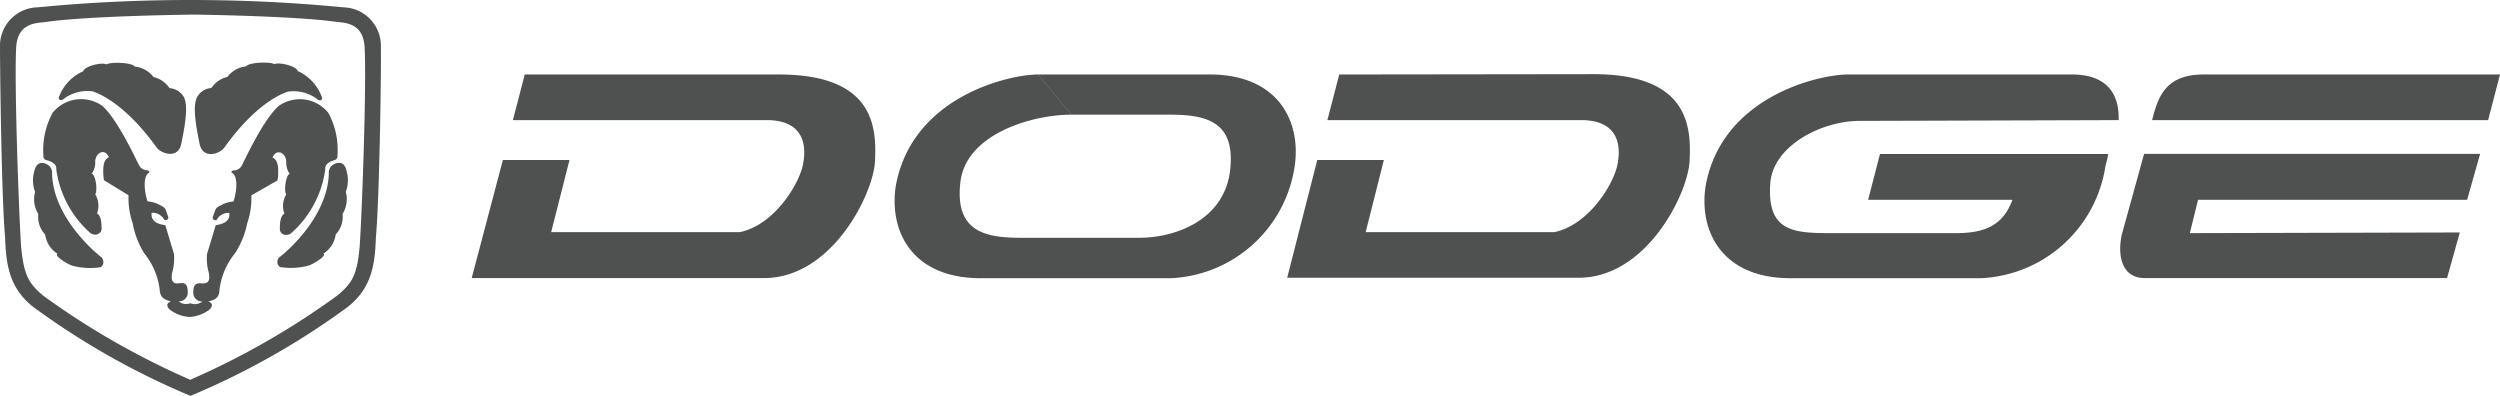 <svg xmlns="http://www.w3.org/2000/svg" viewBox="0 0 225.2 35.66"><defs><style>.a{fill:#4f5150;fill-rule:evenodd;}</style></defs><title>atv-fit-dodge</title><path class="a" d="M221.58,20.94l-1.15,4.11H193.2c-2.14,0-2.47-2.14-2.06-3.95l2-7.24h30.27L222.24,18H198l-.74,3ZM193.86,10.82h30.27l1.07-4.11H198.47c-3.54,0-4.11,2.22-4.61,4.11ZM120.64,6.71l-1.07,4.11h23c3.7.08,3.33,3,3.13,4-.33,1.73-2.55,5.43-5.68,6.09h-17l1.64-6.5h-6l-2.71,10.61H142.2c6.17,0,9.87-7.65,10-10.53s.08-7.81-8.64-7.81ZM109,6.71H93.5l3,3.62h8.88c3.37,0,5.92.66,5.43,5s-4.69,6.09-8.23,6.09H91.94c-3.37,0-5.92-.66-5.43-5s6.42-6.09,10-6.09l-3-3.62c-2.63,0-11.43,2-12.83,10.12-.58,4,1.48,8.23,7.65,8.23h17.19a11.82,11.82,0,0,0,11.11-10.12c.58-4-1.48-8.23-7.65-8.23Zm81.85,4.11h0c.08-3-1.73-4.11-4.19-4.11H166.46c-2.63,0-11.43,2-12.83,10.12-.58,4,1.48,8.23,7.65,8.23h17.19a11.89,11.89,0,0,0,11.19-10.12,9.78,9.78,0,0,0,.25-1.07H169.35L168.28,18h13c-.84,2.27-2.43,3-5.08,3H164.9c-3.37,0-5.76-.15-5.43-4.52.25-3.29,4.52-5.59,8.06-5.59ZM47.27,6.71,46.2,10.82h23c3.7.08,3.33,3,3.13,4-.33,1.73-2.55,5.43-5.68,6.09h-17l1.65-6.5h-6L42.49,25.05H68.82c6.17,0,9.87-7.65,10-10.53s.08-7.81-8.64-7.81ZM17.16,0h0C10.82,0,6,.41,3.38.66A3.47,3.47,0,0,0,0,4.28C0,6.09.13,17.77.46,21.39c.08,2.55.41,4.81,2.92,6.54a68.77,68.77,0,0,0,13.78,7.73,68.83,68.83,0,0,0,13.78-7.73c2.51-1.73,2.84-4,2.92-6.54.33-3.62.49-15.3.45-17.11A3.47,3.47,0,0,0,30.94.66C28.31.41,23.49,0,17.16,0Zm0,1.32h0C11.44,1.4,6.22,1.65,4,2c-1.07.08-2.47.25-2.55,2.39-.16,3.45.25,14.81.45,17.81.25,2.59.67,3.31,2,4.44a70.41,70.41,0,0,0,13.24,7.57A70.4,70.4,0,0,0,30.4,26.61c1.35-1.13,1.77-1.85,2-4.44.21-3,.62-14.35.45-17.81-.08-2.14-1.48-2.3-2.55-2.39-2.22-.33-7.45-.58-13.16-.66ZM4.08,14.73c-.41-.12-.82-.08-1,.74a2.87,2.87,0,0,0,.08,1.81,2.56,2.56,0,0,0,.29,2,2.32,2.32,0,0,0,.62,1.85,2.43,2.43,0,0,0,1.11,1.73c-.33.16.8.89,1.32,1.07a6.3,6.3,0,0,0,2.43.16c.41,0,.53-.66.16-.95s-4.28-3.46-4.4-7.49a.85.85,0,0,0-.62-.91ZM16.46,8.6a1.59,1.59,0,0,0-1.19-.66,2.38,2.38,0,0,0-1.44-1A2.43,2.43,0,0,0,12.14,6c-.21-.37-2.14-.45-2.55-.2-.37-.21-1.93.12-2.1.62A4.08,4.08,0,0,0,5.35,8.64c-.21.37.21.49.41.25a3.57,3.57,0,0,1,2.59-.66c.86.29,3.08,1.36,5.72,5,.45.66,2,1.11,2.26-.29.36-1.73.7-3.7.12-4.36Zm13.78,6.13h0a.85.85,0,0,0-.62.91c-.12,4-4,7.2-4.4,7.49s-.25.95.16.95a6.3,6.3,0,0,0,2.43-.16c.52-.18,1.65-.91,1.32-1.07a2.43,2.43,0,0,0,1.11-1.73,2.32,2.32,0,0,0,.62-1.85,2.56,2.56,0,0,0,.29-2,2.87,2.87,0,0,0,.08-1.81c-.16-.82-.58-.86-1-.74ZM17.16,27.31h0a1.08,1.08,0,0,1-1.07-.16.79.79,0,0,0,.82-.86c0-.54-.16-.87-.7-.78s-.86-.08-.7-.95a4.56,4.56,0,0,0,.16-1.69l-.78-2.59c-.62-.08-1.32-.29-1.23-1.11a1.18,1.18,0,0,1,1.11.58c.12.2.49,0,.37-.25l-.21-.58c-.08-.25-.37-.37-.53-.45a2.65,2.65,0,0,0-1.11-.33c-.21-.62-.49-2.1.08-2.55.21-.12,0-.25-.16-.25a.84.84,0,0,1-.7-.49c-.21-.37-1.89-4.07-3.29-5.31a3.3,3.3,0,0,0-4.48.62A7,7,0,0,0,3.91,14a.39.39,0,0,0,.37.45,1.54,1.54,0,0,1,.58.29.6.6,0,0,1,.21.53A9.33,9.33,0,0,0,8.15,21c.49.33,1,0,1-.37s0-1.19-.41-1.4a2,2,0,0,0-.16-1.73c.21-.29.08-1.69-.33-1.89.21-.12.34-.74.33-.91-.08-.9.86-1.44,1.23-.53-.29.12-.66.45-.45,2.06l2.22,1.36a6.83,6.83,0,0,0,.37,2.51A7.73,7.73,0,0,0,13,22.83a6.37,6.37,0,0,1,1.4,3.41c.08.7.66.82,1,.91-.58.21-.29.66.08.87a3.22,3.22,0,0,0,1.6.53,3.21,3.21,0,0,0,1.6-.53c.37-.21.66-.66.08-.87.37-.08.95-.2,1-.91a6.36,6.36,0,0,1,1.4-3.41,7.74,7.74,0,0,0,1.11-2.72,6.82,6.82,0,0,0,.37-2.51L25,16.25c.21-1.6-.16-1.93-.45-2.06.37-.91,1.32-.37,1.23.53,0,.16.12.78.33.91-.41.21-.53,1.6-.33,1.89a2,2,0,0,0-.16,1.73c-.41.21-.41,1-.41,1.4s.49.7,1,.37a9.33,9.33,0,0,0,3.09-5.76.6.6,0,0,1,.21-.53,1.54,1.54,0,0,1,.58-.29A.39.39,0,0,0,30.4,14a7,7,0,0,0-.82-3.83,3.29,3.29,0,0,0-4.48-.62c-1.4,1.23-3.09,4.94-3.29,5.31a.84.84,0,0,1-.7.49c-.21,0-.37.12-.16.25.58.45.29,1.93.08,2.55a2.66,2.66,0,0,0-1.11.33c-.16.08-.45.2-.53.45l-.21.58c-.12.25.25.45.37.25a1.18,1.18,0,0,1,1.11-.58c.08.82-.62,1-1.23,1.11l-.78,2.59a4.57,4.57,0,0,0,.16,1.69c.16.86-.16,1-.7.95s-.7.25-.7.78a.79.79,0,0,0,.82.86,1.08,1.08,0,0,1-1.07.16Zm.7-18.71h0c-.58.66-.23,2.63.12,4.36.29,1.4,1.81.95,2.26.29,2.63-3.66,4.85-4.73,5.72-5a3.57,3.57,0,0,1,2.59.66c.21.25.62.12.41-.25a4.08,4.08,0,0,0-2.14-2.26c-.16-.49-1.73-.82-2.1-.62-.41-.25-2.35-.16-2.55.2a2.43,2.43,0,0,0-1.69.95,2.38,2.38,0,0,0-1.44,1,1.59,1.59,0,0,0-1.19.66Z"/></svg>
